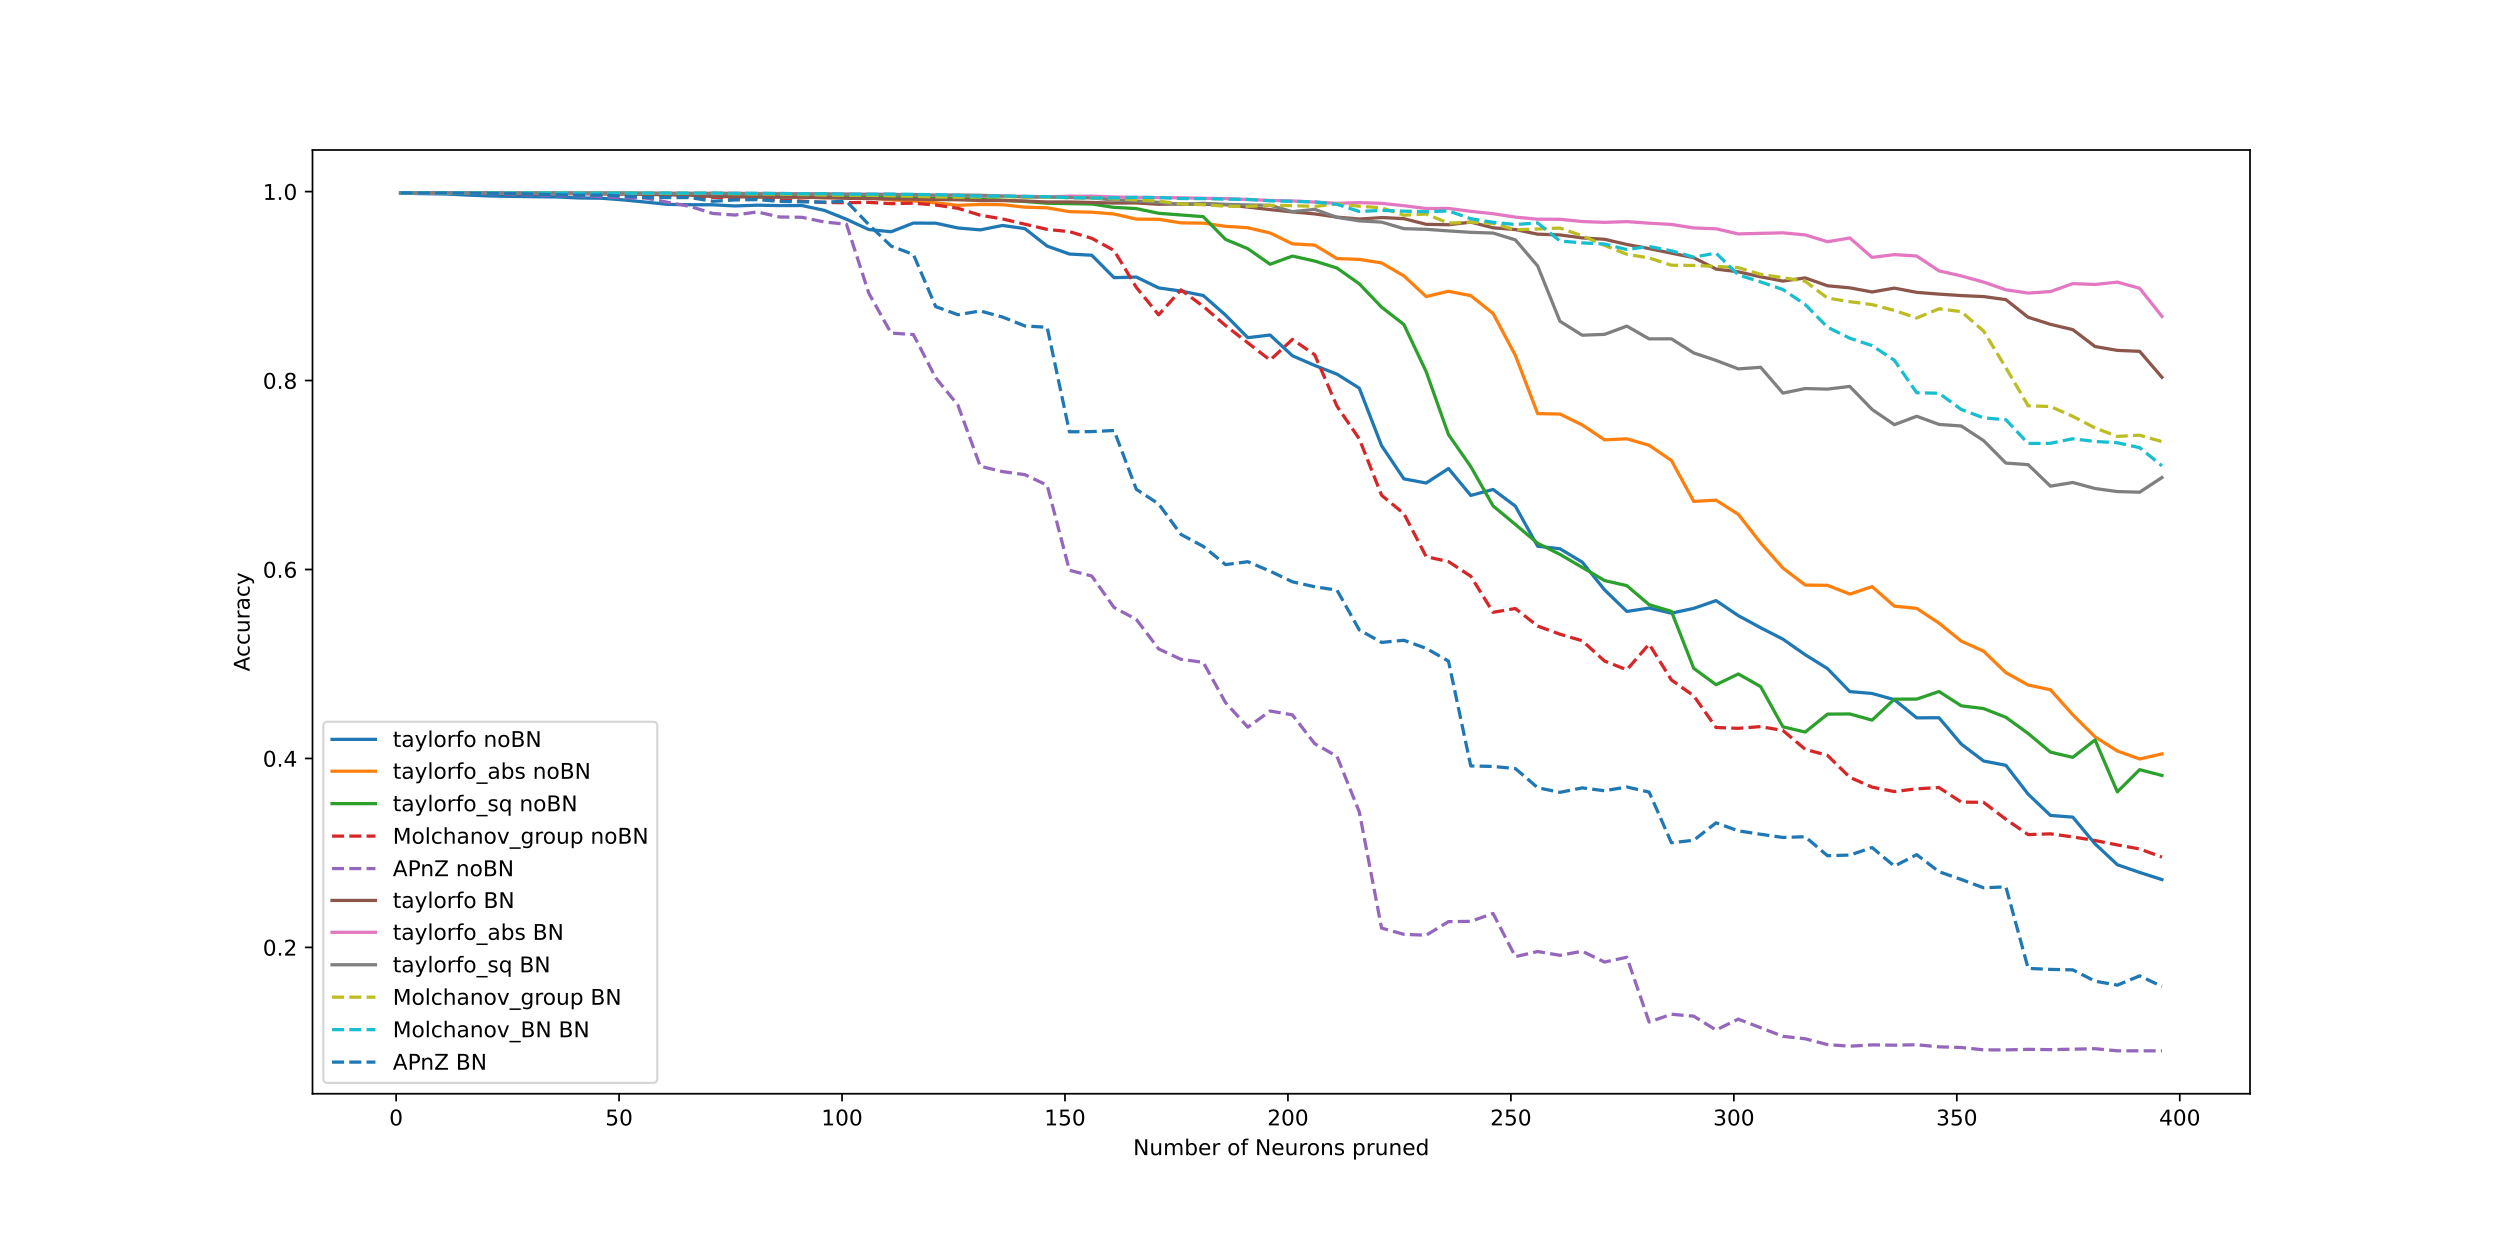 <?xml version="1.0" encoding="utf-8" standalone="no"?>
<!DOCTYPE svg PUBLIC "-//W3C//DTD SVG 1.1//EN"
  "http://www.w3.org/Graphics/SVG/1.1/DTD/svg11.dtd">
<!-- Created with matplotlib (https://matplotlib.org/) -->
<svg height="576pt" version="1.1" viewBox="0 0 1152 576" width="1152pt" xmlns="http://www.w3.org/2000/svg" xmlns:xlink="http://www.w3.org/1999/xlink">
 <defs>
  <style type="text/css">
*{stroke-linecap:butt;stroke-linejoin:round;}
  </style>
 </defs>
 <g id="figure_1">
  <g id="patch_1">
   <path d="M 0 576 
L 1152 576 
L 1152 0 
L 0 0 
z
" style="fill:#ffffff;"/>
  </g>
  <g id="axes_1">
   <g id="patch_2">
    <path d="M 144 504 
L 1036.8 504 
L 1036.8 69.12 
L 144 69.12 
z
" style="fill:#ffffff;"/>
   </g>
   <g id="matplotlib.axis_1">
    <g id="xtick_1">
     <g id="line2d_1">
      <defs>
       <path d="M 0 0 
L 0 3.5 
" id="mf3af44978d" style="stroke:#000000;stroke-width:0.8;"/>
      </defs>
      <g>
       <use style="stroke:#000000;stroke-width:0.8;" x="182.527" xlink:href="#mf3af44978d" y="504"/>
      </g>
     </g>
     <g id="text_1">
      <!-- 0 -->
      <defs>
       <path d="M 31.781 66.406 
Q 24.172 66.406 20.328 58.906 
Q 16.5 51.422 16.5 36.375 
Q 16.5 21.391 20.328 13.891 
Q 24.172 6.391 31.781 6.391 
Q 39.453 6.391 43.281 13.891 
Q 47.125 21.391 47.125 36.375 
Q 47.125 51.422 43.281 58.906 
Q 39.453 66.406 31.781 66.406 
z
M 31.781 74.219 
Q 44.047 74.219 50.516 64.516 
Q 56.984 54.828 56.984 36.375 
Q 56.984 17.969 50.516 8.266 
Q 44.047 -1.422 31.781 -1.422 
Q 19.531 -1.422 13.062 8.266 
Q 6.594 17.969 6.594 36.375 
Q 6.594 54.828 13.062 64.516 
Q 19.531 74.219 31.781 74.219 
z
" id="DejaVuSans-48"/>
      </defs>
      <g transform="translate(179.346 518.598)scale(0.1 -0.1)">
       <use xlink:href="#DejaVuSans-48"/>
      </g>
     </g>
    </g>
    <g id="xtick_2">
     <g id="line2d_2">
      <g>
       <use style="stroke:#000000;stroke-width:0.8;" x="285.266" xlink:href="#mf3af44978d" y="504"/>
      </g>
     </g>
     <g id="text_2">
      <!-- 50 -->
      <defs>
       <path d="M 10.797 72.906 
L 49.516 72.906 
L 49.516 64.594 
L 19.828 64.594 
L 19.828 46.734 
Q 21.969 47.469 24.109 47.828 
Q 26.266 48.188 28.422 48.188 
Q 40.625 48.188 47.75 41.5 
Q 54.891 34.812 54.891 23.391 
Q 54.891 11.625 47.562 5.094 
Q 40.234 -1.422 26.906 -1.422 
Q 22.312 -1.422 17.547 -0.641 
Q 12.797 0.141 7.719 1.703 
L 7.719 11.625 
Q 12.109 9.234 16.797 8.062 
Q 21.484 6.891 26.703 6.891 
Q 35.156 6.891 40.078 11.328 
Q 45.016 15.766 45.016 23.391 
Q 45.016 31 40.078 35.438 
Q 35.156 39.891 26.703 39.891 
Q 22.75 39.891 18.812 39.016 
Q 14.891 38.141 10.797 36.281 
z
" id="DejaVuSans-53"/>
      </defs>
      <g transform="translate(278.903 518.598)scale(0.1 -0.1)">
       <use xlink:href="#DejaVuSans-53"/>
       <use x="63.623" xlink:href="#DejaVuSans-48"/>
      </g>
     </g>
    </g>
    <g id="xtick_3">
     <g id="line2d_3">
      <g>
       <use style="stroke:#000000;stroke-width:0.8;" x="388.005" xlink:href="#mf3af44978d" y="504"/>
      </g>
     </g>
     <g id="text_3">
      <!-- 100 -->
      <defs>
       <path d="M 12.406 8.297 
L 28.516 8.297 
L 28.516 63.922 
L 10.984 60.406 
L 10.984 69.391 
L 28.422 72.906 
L 38.281 72.906 
L 38.281 8.297 
L 54.391 8.297 
L 54.391 0 
L 12.406 0 
z
" id="DejaVuSans-49"/>
      </defs>
      <g transform="translate(378.461 518.598)scale(0.1 -0.1)">
       <use xlink:href="#DejaVuSans-49"/>
       <use x="63.623" xlink:href="#DejaVuSans-48"/>
       <use x="127.246" xlink:href="#DejaVuSans-48"/>
      </g>
     </g>
    </g>
    <g id="xtick_4">
     <g id="line2d_4">
      <g>
       <use style="stroke:#000000;stroke-width:0.8;" x="490.743" xlink:href="#mf3af44978d" y="504"/>
      </g>
     </g>
     <g id="text_4">
      <!-- 150 -->
      <g transform="translate(481.2 518.598)scale(0.1 -0.1)">
       <use xlink:href="#DejaVuSans-49"/>
       <use x="63.623" xlink:href="#DejaVuSans-53"/>
       <use x="127.246" xlink:href="#DejaVuSans-48"/>
      </g>
     </g>
    </g>
    <g id="xtick_5">
     <g id="line2d_5">
      <g>
       <use style="stroke:#000000;stroke-width:0.8;" x="593.482" xlink:href="#mf3af44978d" y="504"/>
      </g>
     </g>
     <g id="text_5">
      <!-- 200 -->
      <defs>
       <path d="M 19.188 8.297 
L 53.609 8.297 
L 53.609 0 
L 7.328 0 
L 7.328 8.297 
Q 12.938 14.109 22.625 23.891 
Q 32.328 33.688 34.812 36.531 
Q 39.547 41.844 41.422 45.531 
Q 43.312 49.219 43.312 52.781 
Q 43.312 58.594 39.234 62.25 
Q 35.156 65.922 28.609 65.922 
Q 23.969 65.922 18.812 64.312 
Q 13.672 62.703 7.812 59.422 
L 7.812 69.391 
Q 13.766 71.781 18.938 73 
Q 24.125 74.219 28.422 74.219 
Q 39.75 74.219 46.484 68.547 
Q 53.219 62.891 53.219 53.422 
Q 53.219 48.922 51.531 44.891 
Q 49.859 40.875 45.406 35.406 
Q 44.188 33.984 37.641 27.219 
Q 31.109 20.453 19.188 8.297 
z
" id="DejaVuSans-50"/>
      </defs>
      <g transform="translate(583.938 518.598)scale(0.1 -0.1)">
       <use xlink:href="#DejaVuSans-50"/>
       <use x="63.623" xlink:href="#DejaVuSans-48"/>
       <use x="127.246" xlink:href="#DejaVuSans-48"/>
      </g>
     </g>
    </g>
    <g id="xtick_6">
     <g id="line2d_6">
      <g>
       <use style="stroke:#000000;stroke-width:0.8;" x="696.221" xlink:href="#mf3af44978d" y="504"/>
      </g>
     </g>
     <g id="text_6">
      <!-- 250 -->
      <g transform="translate(686.677 518.598)scale(0.1 -0.1)">
       <use xlink:href="#DejaVuSans-50"/>
       <use x="63.623" xlink:href="#DejaVuSans-53"/>
       <use x="127.246" xlink:href="#DejaVuSans-48"/>
      </g>
     </g>
    </g>
    <g id="xtick_7">
     <g id="line2d_7">
      <g>
       <use style="stroke:#000000;stroke-width:0.8;" x="798.96" xlink:href="#mf3af44978d" y="504"/>
      </g>
     </g>
     <g id="text_7">
      <!-- 300 -->
      <defs>
       <path d="M 40.578 39.312 
Q 47.656 37.797 51.625 33 
Q 55.609 28.219 55.609 21.188 
Q 55.609 10.406 48.188 4.484 
Q 40.766 -1.422 27.094 -1.422 
Q 22.516 -1.422 17.656 -0.516 
Q 12.797 0.391 7.625 2.203 
L 7.625 11.719 
Q 11.719 9.328 16.594 8.109 
Q 21.484 6.891 26.812 6.891 
Q 36.078 6.891 40.938 10.547 
Q 45.797 14.203 45.797 21.188 
Q 45.797 27.641 41.281 31.266 
Q 36.766 34.906 28.719 34.906 
L 20.219 34.906 
L 20.219 43.016 
L 29.109 43.016 
Q 36.375 43.016 40.234 45.922 
Q 44.094 48.828 44.094 54.297 
Q 44.094 59.906 40.109 62.906 
Q 36.141 65.922 28.719 65.922 
Q 24.656 65.922 20.016 65.031 
Q 15.375 64.156 9.812 62.312 
L 9.812 71.094 
Q 15.438 72.656 20.344 73.438 
Q 25.25 74.219 29.594 74.219 
Q 40.828 74.219 47.359 69.109 
Q 53.906 64.016 53.906 55.328 
Q 53.906 49.266 50.438 45.094 
Q 46.969 40.922 40.578 39.312 
z
" id="DejaVuSans-51"/>
      </defs>
      <g transform="translate(789.416 518.598)scale(0.1 -0.1)">
       <use xlink:href="#DejaVuSans-51"/>
       <use x="63.623" xlink:href="#DejaVuSans-48"/>
       <use x="127.246" xlink:href="#DejaVuSans-48"/>
      </g>
     </g>
    </g>
    <g id="xtick_8">
     <g id="line2d_8">
      <g>
       <use style="stroke:#000000;stroke-width:0.8;" x="901.699" xlink:href="#mf3af44978d" y="504"/>
      </g>
     </g>
     <g id="text_8">
      <!-- 350 -->
      <g transform="translate(892.155 518.598)scale(0.1 -0.1)">
       <use xlink:href="#DejaVuSans-51"/>
       <use x="63.623" xlink:href="#DejaVuSans-53"/>
       <use x="127.246" xlink:href="#DejaVuSans-48"/>
      </g>
     </g>
    </g>
    <g id="xtick_9">
     <g id="line2d_9">
      <g>
       <use style="stroke:#000000;stroke-width:0.8;" x="1004.437" xlink:href="#mf3af44978d" y="504"/>
      </g>
     </g>
     <g id="text_9">
      <!-- 400 -->
      <defs>
       <path d="M 37.797 64.312 
L 12.891 25.391 
L 37.797 25.391 
z
M 35.203 72.906 
L 47.609 72.906 
L 47.609 25.391 
L 58.016 25.391 
L 58.016 17.188 
L 47.609 17.188 
L 47.609 0 
L 37.797 0 
L 37.797 17.188 
L 4.891 17.188 
L 4.891 26.703 
z
" id="DejaVuSans-52"/>
      </defs>
      <g transform="translate(994.894 518.598)scale(0.1 -0.1)">
       <use xlink:href="#DejaVuSans-52"/>
       <use x="63.623" xlink:href="#DejaVuSans-48"/>
       <use x="127.246" xlink:href="#DejaVuSans-48"/>
      </g>
     </g>
    </g>
    <g id="text_10">
     <!-- Number of Neurons pruned -->
     <defs>
      <path d="M 9.812 72.906 
L 23.094 72.906 
L 55.422 11.922 
L 55.422 72.906 
L 64.984 72.906 
L 64.984 0 
L 51.703 0 
L 19.391 60.984 
L 19.391 0 
L 9.812 0 
z
" id="DejaVuSans-78"/>
      <path d="M 8.5 21.578 
L 8.5 54.688 
L 17.484 54.688 
L 17.484 21.922 
Q 17.484 14.156 20.5 10.266 
Q 23.531 6.391 29.594 6.391 
Q 36.859 6.391 41.078 11.031 
Q 45.312 15.672 45.312 23.688 
L 45.312 54.688 
L 54.297 54.688 
L 54.297 0 
L 45.312 0 
L 45.312 8.406 
Q 42.047 3.422 37.719 1 
Q 33.406 -1.422 27.688 -1.422 
Q 18.266 -1.422 13.375 4.438 
Q 8.5 10.297 8.5 21.578 
z
M 31.109 56 
z
" id="DejaVuSans-117"/>
      <path d="M 52 44.188 
Q 55.375 50.25 60.062 53.125 
Q 64.75 56 71.094 56 
Q 79.641 56 84.281 50.016 
Q 88.922 44.047 88.922 33.016 
L 88.922 0 
L 79.891 0 
L 79.891 32.719 
Q 79.891 40.578 77.094 44.375 
Q 74.312 48.188 68.609 48.188 
Q 61.625 48.188 57.562 43.547 
Q 53.516 38.922 53.516 30.906 
L 53.516 0 
L 44.484 0 
L 44.484 32.719 
Q 44.484 40.625 41.703 44.406 
Q 38.922 48.188 33.109 48.188 
Q 26.219 48.188 22.156 43.531 
Q 18.109 38.875 18.109 30.906 
L 18.109 0 
L 9.078 0 
L 9.078 54.688 
L 18.109 54.688 
L 18.109 46.188 
Q 21.188 51.219 25.484 53.609 
Q 29.781 56 35.688 56 
Q 41.656 56 45.828 52.969 
Q 50 49.953 52 44.188 
z
" id="DejaVuSans-109"/>
      <path d="M 48.688 27.297 
Q 48.688 37.203 44.609 42.844 
Q 40.531 48.484 33.406 48.484 
Q 26.266 48.484 22.188 42.844 
Q 18.109 37.203 18.109 27.297 
Q 18.109 17.391 22.188 11.75 
Q 26.266 6.109 33.406 6.109 
Q 40.531 6.109 44.609 11.75 
Q 48.688 17.391 48.688 27.297 
z
M 18.109 46.391 
Q 20.953 51.266 25.266 53.625 
Q 29.594 56 35.594 56 
Q 45.562 56 51.781 48.094 
Q 58.016 40.188 58.016 27.297 
Q 58.016 14.406 51.781 6.484 
Q 45.562 -1.422 35.594 -1.422 
Q 29.594 -1.422 25.266 0.953 
Q 20.953 3.328 18.109 8.203 
L 18.109 0 
L 9.078 0 
L 9.078 75.984 
L 18.109 75.984 
z
" id="DejaVuSans-98"/>
      <path d="M 56.203 29.594 
L 56.203 25.203 
L 14.891 25.203 
Q 15.484 15.922 20.484 11.062 
Q 25.484 6.203 34.422 6.203 
Q 39.594 6.203 44.453 7.469 
Q 49.312 8.734 54.109 11.281 
L 54.109 2.781 
Q 49.266 0.734 44.188 -0.344 
Q 39.109 -1.422 33.891 -1.422 
Q 20.797 -1.422 13.156 6.188 
Q 5.516 13.812 5.516 26.812 
Q 5.516 40.234 12.766 48.109 
Q 20.016 56 32.328 56 
Q 43.359 56 49.781 48.891 
Q 56.203 41.797 56.203 29.594 
z
M 47.219 32.234 
Q 47.125 39.594 43.094 43.984 
Q 39.062 48.391 32.422 48.391 
Q 24.906 48.391 20.391 44.141 
Q 15.875 39.891 15.188 32.172 
z
" id="DejaVuSans-101"/>
      <path d="M 41.109 46.297 
Q 39.594 47.172 37.812 47.578 
Q 36.031 48 33.891 48 
Q 26.266 48 22.188 43.047 
Q 18.109 38.094 18.109 28.812 
L 18.109 0 
L 9.078 0 
L 9.078 54.688 
L 18.109 54.688 
L 18.109 46.188 
Q 20.953 51.172 25.484 53.578 
Q 30.031 56 36.531 56 
Q 37.453 56 38.578 55.875 
Q 39.703 55.766 41.062 55.516 
z
" id="DejaVuSans-114"/>
      <path id="DejaVuSans-32"/>
      <path d="M 30.609 48.391 
Q 23.391 48.391 19.188 42.75 
Q 14.984 37.109 14.984 27.297 
Q 14.984 17.484 19.156 11.844 
Q 23.344 6.203 30.609 6.203 
Q 37.797 6.203 41.984 11.859 
Q 46.188 17.531 46.188 27.297 
Q 46.188 37.016 41.984 42.703 
Q 37.797 48.391 30.609 48.391 
z
M 30.609 56 
Q 42.328 56 49.016 48.375 
Q 55.719 40.766 55.719 27.297 
Q 55.719 13.875 49.016 6.219 
Q 42.328 -1.422 30.609 -1.422 
Q 18.844 -1.422 12.172 6.219 
Q 5.516 13.875 5.516 27.297 
Q 5.516 40.766 12.172 48.375 
Q 18.844 56 30.609 56 
z
" id="DejaVuSans-111"/>
      <path d="M 37.109 75.984 
L 37.109 68.5 
L 28.516 68.5 
Q 23.688 68.5 21.797 66.547 
Q 19.922 64.594 19.922 59.516 
L 19.922 54.688 
L 34.719 54.688 
L 34.719 47.703 
L 19.922 47.703 
L 19.922 0 
L 10.891 0 
L 10.891 47.703 
L 2.297 47.703 
L 2.297 54.688 
L 10.891 54.688 
L 10.891 58.5 
Q 10.891 67.625 15.141 71.797 
Q 19.391 75.984 28.609 75.984 
z
" id="DejaVuSans-102"/>
      <path d="M 54.891 33.016 
L 54.891 0 
L 45.906 0 
L 45.906 32.719 
Q 45.906 40.484 42.875 44.328 
Q 39.844 48.188 33.797 48.188 
Q 26.516 48.188 22.312 43.547 
Q 18.109 38.922 18.109 30.906 
L 18.109 0 
L 9.078 0 
L 9.078 54.688 
L 18.109 54.688 
L 18.109 46.188 
Q 21.344 51.125 25.703 53.562 
Q 30.078 56 35.797 56 
Q 45.219 56 50.047 50.172 
Q 54.891 44.344 54.891 33.016 
z
" id="DejaVuSans-110"/>
      <path d="M 44.281 53.078 
L 44.281 44.578 
Q 40.484 46.531 36.375 47.5 
Q 32.281 48.484 27.875 48.484 
Q 21.188 48.484 17.844 46.438 
Q 14.5 44.391 14.5 40.281 
Q 14.5 37.156 16.891 35.375 
Q 19.281 33.594 26.516 31.984 
L 29.594 31.297 
Q 39.156 29.25 43.188 25.516 
Q 47.219 21.781 47.219 15.094 
Q 47.219 7.469 41.188 3.016 
Q 35.156 -1.422 24.609 -1.422 
Q 20.219 -1.422 15.453 -0.562 
Q 10.688 0.297 5.422 2 
L 5.422 11.281 
Q 10.406 8.688 15.234 7.391 
Q 20.062 6.109 24.812 6.109 
Q 31.156 6.109 34.562 8.281 
Q 37.984 10.453 37.984 14.406 
Q 37.984 18.062 35.516 20.016 
Q 33.062 21.969 24.703 23.781 
L 21.578 24.516 
Q 13.234 26.266 9.516 29.906 
Q 5.812 33.547 5.812 39.891 
Q 5.812 47.609 11.281 51.797 
Q 16.75 56 26.812 56 
Q 31.781 56 36.172 55.266 
Q 40.578 54.547 44.281 53.078 
z
" id="DejaVuSans-115"/>
      <path d="M 18.109 8.203 
L 18.109 -20.797 
L 9.078 -20.797 
L 9.078 54.688 
L 18.109 54.688 
L 18.109 46.391 
Q 20.953 51.266 25.266 53.625 
Q 29.594 56 35.594 56 
Q 45.562 56 51.781 48.094 
Q 58.016 40.188 58.016 27.297 
Q 58.016 14.406 51.781 6.484 
Q 45.562 -1.422 35.594 -1.422 
Q 29.594 -1.422 25.266 0.953 
Q 20.953 3.328 18.109 8.203 
z
M 48.688 27.297 
Q 48.688 37.203 44.609 42.844 
Q 40.531 48.484 33.406 48.484 
Q 26.266 48.484 22.188 42.844 
Q 18.109 37.203 18.109 27.297 
Q 18.109 17.391 22.188 11.75 
Q 26.266 6.109 33.406 6.109 
Q 40.531 6.109 44.609 11.75 
Q 48.688 17.391 48.688 27.297 
z
" id="DejaVuSans-112"/>
      <path d="M 45.406 46.391 
L 45.406 75.984 
L 54.391 75.984 
L 54.391 0 
L 45.406 0 
L 45.406 8.203 
Q 42.578 3.328 38.25 0.953 
Q 33.938 -1.422 27.875 -1.422 
Q 17.969 -1.422 11.734 6.484 
Q 5.516 14.406 5.516 27.297 
Q 5.516 40.188 11.734 48.094 
Q 17.969 56 27.875 56 
Q 33.938 56 38.25 53.625 
Q 42.578 51.266 45.406 46.391 
z
M 14.797 27.297 
Q 14.797 17.391 18.875 11.75 
Q 22.953 6.109 30.078 6.109 
Q 37.203 6.109 41.297 11.75 
Q 45.406 17.391 45.406 27.297 
Q 45.406 37.203 41.297 42.844 
Q 37.203 48.484 30.078 48.484 
Q 22.953 48.484 18.875 42.844 
Q 14.797 37.203 14.797 27.297 
z
" id="DejaVuSans-100"/>
     </defs>
     <g transform="translate(522.148 532.277)scale(0.1 -0.1)">
      <use xlink:href="#DejaVuSans-78"/>
      <use x="74.805" xlink:href="#DejaVuSans-117"/>
      <use x="138.184" xlink:href="#DejaVuSans-109"/>
      <use x="235.596" xlink:href="#DejaVuSans-98"/>
      <use x="299.072" xlink:href="#DejaVuSans-101"/>
      <use x="360.596" xlink:href="#DejaVuSans-114"/>
      <use x="401.709" xlink:href="#DejaVuSans-32"/>
      <use x="433.496" xlink:href="#DejaVuSans-111"/>
      <use x="494.678" xlink:href="#DejaVuSans-102"/>
      <use x="529.883" xlink:href="#DejaVuSans-32"/>
      <use x="561.67" xlink:href="#DejaVuSans-78"/>
      <use x="636.475" xlink:href="#DejaVuSans-101"/>
      <use x="697.998" xlink:href="#DejaVuSans-117"/>
      <use x="761.377" xlink:href="#DejaVuSans-114"/>
      <use x="800.24" xlink:href="#DejaVuSans-111"/>
      <use x="861.422" xlink:href="#DejaVuSans-110"/>
      <use x="924.801" xlink:href="#DejaVuSans-115"/>
      <use x="976.9" xlink:href="#DejaVuSans-32"/>
      <use x="1008.688" xlink:href="#DejaVuSans-112"/>
      <use x="1072.164" xlink:href="#DejaVuSans-114"/>
      <use x="1113.277" xlink:href="#DejaVuSans-117"/>
      <use x="1176.656" xlink:href="#DejaVuSans-110"/>
      <use x="1240.035" xlink:href="#DejaVuSans-101"/>
      <use x="1301.559" xlink:href="#DejaVuSans-100"/>
     </g>
    </g>
   </g>
   <g id="matplotlib.axis_2">
    <g id="ytick_1">
     <g id="line2d_10">
      <defs>
       <path d="M 0 0 
L -3.5 0 
" id="m0279d399c4" style="stroke:#000000;stroke-width:0.8;"/>
      </defs>
      <g>
       <use style="stroke:#000000;stroke-width:0.8;" x="144" xlink:href="#m0279d399c4" y="436.551"/>
      </g>
     </g>
     <g id="text_11">
      <!-- 0.2 -->
      <defs>
       <path d="M 10.688 12.406 
L 21 12.406 
L 21 0 
L 10.688 0 
z
" id="DejaVuSans-46"/>
      </defs>
      <g transform="translate(121.097 440.35)scale(0.1 -0.1)">
       <use xlink:href="#DejaVuSans-48"/>
       <use x="63.623" xlink:href="#DejaVuSans-46"/>
       <use x="95.41" xlink:href="#DejaVuSans-50"/>
      </g>
     </g>
    </g>
    <g id="ytick_2">
     <g id="line2d_11">
      <g>
       <use style="stroke:#000000;stroke-width:0.8;" x="144" xlink:href="#m0279d399c4" y="349.488"/>
      </g>
     </g>
     <g id="text_12">
      <!-- 0.4 -->
      <g transform="translate(121.097 353.288)scale(0.1 -0.1)">
       <use xlink:href="#DejaVuSans-48"/>
       <use x="63.623" xlink:href="#DejaVuSans-46"/>
       <use x="95.41" xlink:href="#DejaVuSans-52"/>
      </g>
     </g>
    </g>
    <g id="ytick_3">
     <g id="line2d_12">
      <g>
       <use style="stroke:#000000;stroke-width:0.8;" x="144" xlink:href="#m0279d399c4" y="262.425"/>
      </g>
     </g>
     <g id="text_13">
      <!-- 0.6 -->
      <defs>
       <path d="M 33.016 40.375 
Q 26.375 40.375 22.484 35.828 
Q 18.609 31.297 18.609 23.391 
Q 18.609 15.531 22.484 10.953 
Q 26.375 6.391 33.016 6.391 
Q 39.656 6.391 43.531 10.953 
Q 47.406 15.531 47.406 23.391 
Q 47.406 31.297 43.531 35.828 
Q 39.656 40.375 33.016 40.375 
z
M 52.594 71.297 
L 52.594 62.312 
Q 48.875 64.062 45.094 64.984 
Q 41.312 65.922 37.594 65.922 
Q 27.828 65.922 22.672 59.328 
Q 17.531 52.734 16.797 39.406 
Q 19.672 43.656 24.016 45.922 
Q 28.375 48.188 33.594 48.188 
Q 44.578 48.188 50.953 41.516 
Q 57.328 34.859 57.328 23.391 
Q 57.328 12.156 50.688 5.359 
Q 44.047 -1.422 33.016 -1.422 
Q 20.359 -1.422 13.672 8.266 
Q 6.984 17.969 6.984 36.375 
Q 6.984 53.656 15.188 63.938 
Q 23.391 74.219 37.203 74.219 
Q 40.922 74.219 44.703 73.484 
Q 48.484 72.75 52.594 71.297 
z
" id="DejaVuSans-54"/>
      </defs>
      <g transform="translate(121.097 266.225)scale(0.1 -0.1)">
       <use xlink:href="#DejaVuSans-48"/>
       <use x="63.623" xlink:href="#DejaVuSans-46"/>
       <use x="95.41" xlink:href="#DejaVuSans-54"/>
      </g>
     </g>
    </g>
    <g id="ytick_4">
     <g id="line2d_13">
      <g>
       <use style="stroke:#000000;stroke-width:0.8;" x="144" xlink:href="#m0279d399c4" y="175.363"/>
      </g>
     </g>
     <g id="text_14">
      <!-- 0.8 -->
      <defs>
       <path d="M 31.781 34.625 
Q 24.75 34.625 20.719 30.859 
Q 16.703 27.094 16.703 20.516 
Q 16.703 13.922 20.719 10.156 
Q 24.75 6.391 31.781 6.391 
Q 38.812 6.391 42.859 10.172 
Q 46.922 13.969 46.922 20.516 
Q 46.922 27.094 42.891 30.859 
Q 38.875 34.625 31.781 34.625 
z
M 21.922 38.812 
Q 15.578 40.375 12.031 44.719 
Q 8.5 49.078 8.5 55.328 
Q 8.5 64.062 14.719 69.141 
Q 20.953 74.219 31.781 74.219 
Q 42.672 74.219 48.875 69.141 
Q 55.078 64.062 55.078 55.328 
Q 55.078 49.078 51.531 44.719 
Q 48 40.375 41.703 38.812 
Q 48.828 37.156 52.797 32.312 
Q 56.781 27.484 56.781 20.516 
Q 56.781 9.906 50.312 4.234 
Q 43.844 -1.422 31.781 -1.422 
Q 19.734 -1.422 13.25 4.234 
Q 6.781 9.906 6.781 20.516 
Q 6.781 27.484 10.781 32.312 
Q 14.797 37.156 21.922 38.812 
z
M 18.312 54.391 
Q 18.312 48.734 21.844 45.562 
Q 25.391 42.391 31.781 42.391 
Q 38.141 42.391 41.719 45.562 
Q 45.312 48.734 45.312 54.391 
Q 45.312 60.062 41.719 63.234 
Q 38.141 66.406 31.781 66.406 
Q 25.391 66.406 21.844 63.234 
Q 18.312 60.062 18.312 54.391 
z
" id="DejaVuSans-56"/>
      </defs>
      <g transform="translate(121.097 179.162)scale(0.1 -0.1)">
       <use xlink:href="#DejaVuSans-48"/>
       <use x="63.623" xlink:href="#DejaVuSans-46"/>
       <use x="95.41" xlink:href="#DejaVuSans-56"/>
      </g>
     </g>
    </g>
    <g id="ytick_5">
     <g id="line2d_14">
      <g>
       <use style="stroke:#000000;stroke-width:0.8;" x="144" xlink:href="#m0279d399c4" y="88.3"/>
      </g>
     </g>
     <g id="text_15">
      <!-- 1.0 -->
      <g transform="translate(121.097 92.099)scale(0.1 -0.1)">
       <use xlink:href="#DejaVuSans-49"/>
       <use x="63.623" xlink:href="#DejaVuSans-46"/>
       <use x="95.41" xlink:href="#DejaVuSans-48"/>
      </g>
     </g>
    </g>
    <g id="text_16">
     <!-- Accuracy -->
     <defs>
      <path d="M 34.188 63.188 
L 20.797 26.906 
L 47.609 26.906 
z
M 28.609 72.906 
L 39.797 72.906 
L 67.578 0 
L 57.328 0 
L 50.688 18.703 
L 17.828 18.703 
L 11.188 0 
L 0.781 0 
z
" id="DejaVuSans-65"/>
      <path d="M 48.781 52.594 
L 48.781 44.188 
Q 44.969 46.297 41.141 47.344 
Q 37.312 48.391 33.406 48.391 
Q 24.656 48.391 19.812 42.844 
Q 14.984 37.312 14.984 27.297 
Q 14.984 17.281 19.812 11.734 
Q 24.656 6.203 33.406 6.203 
Q 37.312 6.203 41.141 7.25 
Q 44.969 8.297 48.781 10.406 
L 48.781 2.094 
Q 45.016 0.344 40.984 -0.531 
Q 36.969 -1.422 32.422 -1.422 
Q 20.062 -1.422 12.781 6.344 
Q 5.516 14.109 5.516 27.297 
Q 5.516 40.672 12.859 48.328 
Q 20.219 56 33.016 56 
Q 37.156 56 41.109 55.141 
Q 45.062 54.297 48.781 52.594 
z
" id="DejaVuSans-99"/>
      <path d="M 34.281 27.484 
Q 23.391 27.484 19.188 25 
Q 14.984 22.516 14.984 16.5 
Q 14.984 11.719 18.141 8.906 
Q 21.297 6.109 26.703 6.109 
Q 34.188 6.109 38.703 11.406 
Q 43.219 16.703 43.219 25.484 
L 43.219 27.484 
z
M 52.203 31.203 
L 52.203 0 
L 43.219 0 
L 43.219 8.297 
Q 40.141 3.328 35.547 0.953 
Q 30.953 -1.422 24.312 -1.422 
Q 15.922 -1.422 10.953 3.297 
Q 6 8.016 6 15.922 
Q 6 25.141 12.172 29.828 
Q 18.359 34.516 30.609 34.516 
L 43.219 34.516 
L 43.219 35.406 
Q 43.219 41.609 39.141 45 
Q 35.062 48.391 27.688 48.391 
Q 23 48.391 18.547 47.266 
Q 14.109 46.141 10.016 43.891 
L 10.016 52.203 
Q 14.938 54.109 19.578 55.047 
Q 24.219 56 28.609 56 
Q 40.484 56 46.344 49.844 
Q 52.203 43.703 52.203 31.203 
z
" id="DejaVuSans-97"/>
      <path d="M 32.172 -5.078 
Q 28.375 -14.844 24.75 -17.812 
Q 21.141 -20.797 15.094 -20.797 
L 7.906 -20.797 
L 7.906 -13.281 
L 13.188 -13.281 
Q 16.891 -13.281 18.938 -11.516 
Q 21 -9.766 23.484 -3.219 
L 25.094 0.875 
L 2.984 54.688 
L 12.5 54.688 
L 29.594 11.922 
L 46.688 54.688 
L 56.203 54.688 
z
" id="DejaVuSans-121"/>
     </defs>
     <g transform="translate(115.017 309.388)rotate(-90)scale(0.1 -0.1)">
      <use xlink:href="#DejaVuSans-65"/>
      <use x="66.658" xlink:href="#DejaVuSans-99"/>
      <use x="121.639" xlink:href="#DejaVuSans-99"/>
      <use x="176.619" xlink:href="#DejaVuSans-117"/>
      <use x="239.998" xlink:href="#DejaVuSans-114"/>
      <use x="281.111" xlink:href="#DejaVuSans-97"/>
      <use x="342.391" xlink:href="#DejaVuSans-99"/>
      <use x="397.371" xlink:href="#DejaVuSans-121"/>
     </g>
    </g>
   </g>
   <g id="line2d_15">
    <path clip-path="url(#p6ef3d97ff9)" d="M 184.582 88.967 
L 194.856 89.236 
L 205.13 89.381 
L 215.403 89.888 
L 225.677 90.302 
L 235.951 90.498 
L 246.225 90.643 
L 256.499 90.752 
L 266.773 91.231 
L 277.047 91.347 
L 287.321 92.13 
L 297.594 93.132 
L 307.868 94.198 
L 318.142 94.336 
L 328.416 94.365 
L 338.69 94.902 
L 348.964 94.546 
L 359.238 94.742 
L 369.512 94.706 
L 379.786 96.919 
L 390.059 101.047 
L 400.333 105.777 
L 410.607 106.793 
L 420.881 102.788 
L 431.155 102.846 
L 441.429 105.052 
L 451.703 105.93 
L 461.977 103.884 
L 472.25 105.349 
L 482.524 113.41 
L 492.798 117.059 
L 503.072 117.611 
L 513.346 127.942 
L 523.62 127.659 
L 533.894 132.665 
L 544.168 134.131 
L 554.441 136.162 
L 564.715 145.188 
L 574.989 155.599 
L 585.263 154.38 
L 595.537 163.936 
L 605.811 168.412 
L 616.085 172.417 
L 626.359 178.867 
L 636.632 205.37 
L 646.906 220.657 
L 657.18 222.58 
L 667.454 215.898 
L 677.728 228.29 
L 688.002 225.54 
L 698.276 233.238 
L 708.55 251.709 
L 718.823 252.87 
L 729.097 259.03 
L 739.371 271.799 
L 749.645 281.753 
L 759.919 280.179 
L 770.193 282.551 
L 780.467 280.331 
L 790.741 276.755 
L 801.014 283.683 
L 811.288 289.27 
L 821.562 294.523 
L 831.836 301.705 
L 842.11 308.09 
L 852.384 318.69 
L 862.658 319.553 
L 872.932 322.426 
L 883.206 330.784 
L 893.479 330.734 
L 903.753 342.872 
L 914.027 350.664 
L 924.301 352.652 
L 934.575 365.958 
L 944.849 375.752 
L 955.123 376.529 
L 965.397 388.841 
L 975.67 398.468 
L 985.944 402.024 
L 996.218 405.317 
" style="fill:none;stroke:#1f77b4;stroke-linecap:square;stroke-width:1.5;"/>
   </g>
   <g id="line2d_16">
    <path clip-path="url(#p6ef3d97ff9)" d="M 184.582 88.945 
L 194.856 88.924 
L 205.13 88.924 
L 215.403 88.938 
L 225.677 88.967 
L 235.951 88.974 
L 246.225 89.032 
L 256.499 89.054 
L 266.773 89.098 
L 277.047 89.221 
L 287.321 89.265 
L 297.594 89.33 
L 307.868 89.453 
L 318.142 89.591 
L 328.416 89.707 
L 338.69 89.896 
L 348.964 90.135 
L 359.238 90.411 
L 369.512 90.752 
L 379.786 91.115 
L 390.059 90.919 
L 400.333 91.173 
L 410.607 92.101 
L 420.881 92.529 
L 431.155 93.487 
L 441.429 94.604 
L 451.703 94.213 
L 461.977 94.329 
L 472.25 95.461 
L 482.524 95.772 
L 492.798 97.521 
L 503.072 97.789 
L 513.346 98.617 
L 523.62 100.953 
L 533.894 101.047 
L 544.168 102.694 
L 554.441 102.825 
L 564.715 104.297 
L 574.989 104.958 
L 585.263 107.366 
L 595.537 112.358 
L 605.811 112.946 
L 616.085 119.156 
L 626.359 119.526 
L 636.632 121.166 
L 646.906 127.122 
L 657.18 136.663 
L 667.454 134.204 
L 677.728 136.235 
L 688.002 144.433 
L 698.276 163.761 
L 708.55 190.599 
L 718.823 190.787 
L 729.097 195.83 
L 739.371 202.679 
L 749.645 202.207 
L 759.919 205.182 
L 770.193 212.197 
L 780.467 231.054 
L 790.741 230.473 
L 801.014 237.01 
L 811.288 250.142 
L 821.562 261.765 
L 831.836 269.594 
L 842.11 269.717 
L 852.384 273.758 
L 862.658 270.326 
L 872.932 279.316 
L 883.206 280.331 
L 893.479 287.13 
L 903.753 295.437 
L 914.027 300.066 
L 924.301 309.962 
L 934.575 315.65 
L 944.849 317.848 
L 955.123 329.355 
L 965.397 339.549 
L 975.67 346.064 
L 985.944 349.735 
L 996.218 347.392 
" style="fill:none;stroke:#ff7f0e;stroke-linecap:square;stroke-width:1.5;"/>
   </g>
   <g id="line2d_17">
    <path clip-path="url(#p6ef3d97ff9)" d="M 184.582 88.945 
L 194.856 88.96 
L 205.13 88.967 
L 215.403 88.96 
L 225.677 88.938 
L 235.951 88.945 
L 246.225 88.982 
L 256.499 89.011 
L 266.773 89.054 
L 277.047 89.04 
L 287.321 89.112 
L 297.594 89.192 
L 307.868 89.236 
L 318.142 89.373 
L 328.416 89.569 
L 338.69 89.555 
L 348.964 89.743 
L 359.238 89.852 
L 369.512 90.048 
L 379.786 90.215 
L 390.059 90.375 
L 400.333 90.614 
L 410.607 90.745 
L 420.881 90.999 
L 431.155 90.795 
L 441.429 91.303 
L 451.703 91.586 
L 461.977 92.246 
L 472.25 92.849 
L 482.524 93.654 
L 492.798 93.835 
L 503.072 94.009 
L 513.346 95.562 
L 523.62 96.135 
L 533.894 98.283 
L 544.168 99.059 
L 554.441 99.835 
L 564.715 110.312 
L 574.989 114.6 
L 585.263 121.768 
L 595.537 117.995 
L 605.811 120.288 
L 616.085 123.517 
L 626.359 130.786 
L 636.632 141.539 
L 646.906 149.534 
L 657.18 171.271 
L 667.454 200.248 
L 677.728 215.005 
L 688.002 233.122 
L 698.276 241.675 
L 708.55 250.345 
L 718.823 255.46 
L 729.097 261.475 
L 739.371 267.526 
L 749.645 269.869 
L 759.919 278.663 
L 770.193 281.724 
L 780.467 307.974 
L 790.741 315.512 
L 801.014 310.557 
L 811.288 316.375 
L 821.562 334.913 
L 831.836 337.35 
L 842.11 329.065 
L 852.384 328.992 
L 862.658 331.844 
L 872.932 322.165 
L 883.206 322.143 
L 893.479 318.646 
L 903.753 325.234 
L 914.027 326.504 
L 924.301 330.53 
L 934.575 337.989 
L 944.849 346.594 
L 955.123 348.988 
L 965.397 340.956 
L 975.67 364.891 
L 985.944 354.661 
L 996.218 357.331 
" style="fill:none;stroke:#2ca02c;stroke-linecap:square;stroke-width:1.5;"/>
   </g>
   <g id="line2d_18">
    <path clip-path="url(#p6ef3d97ff9)" d="M 184.582 88.945 
L 194.856 88.96 
L 205.13 88.953 
L 215.403 89.018 
L 225.677 89.047 
L 235.951 89.294 
L 246.225 89.395 
L 256.499 89.417 
L 266.773 89.533 
L 277.047 89.518 
L 287.321 89.794 
L 297.594 90.048 
L 307.868 90.113 
L 318.142 90.629 
L 328.416 90.904 
L 338.69 91.006 
L 348.964 91.521 
L 359.238 92.145 
L 369.512 92.66 
L 379.786 93.306 
L 390.059 93.407 
L 400.333 93.248 
L 410.607 93.843 
L 420.881 93.625 
L 431.155 94.474 
L 441.429 95.99 
L 451.703 99.168 
L 461.977 100.887 
L 472.25 103.296 
L 482.524 105.705 
L 492.798 106.742 
L 503.072 109.811 
L 513.346 115.42 
L 523.62 132.426 
L 533.894 145.079 
L 544.168 133.572 
L 554.441 141.147 
L 564.715 150.02 
L 574.989 157.972 
L 585.263 165.931 
L 595.537 156.397 
L 605.811 163.464 
L 616.085 187.167 
L 626.359 202.25 
L 636.632 228.217 
L 646.906 236.684 
L 657.18 256.505 
L 667.454 258.791 
L 677.728 265.523 
L 688.002 282.152 
L 698.276 280.404 
L 708.55 288.501 
L 718.823 292.237 
L 729.097 295.277 
L 739.371 304.607 
L 749.645 308.656 
L 759.919 296.808 
L 770.193 313.343 
L 780.467 320.627 
L 790.741 335.232 
L 801.014 335.609 
L 811.288 334.818 
L 821.562 336.603 
L 831.836 345.28 
L 842.11 348.095 
L 852.384 358.202 
L 862.658 362.715 
L 872.932 364.746 
L 883.206 363.484 
L 893.479 362.903 
L 903.753 369.614 
L 914.027 369.716 
L 924.301 377.537 
L 934.575 384.589 
L 944.849 384.241 
L 955.123 385.648 
L 965.397 387.31 
L 975.67 389.334 
L 985.944 391.206 
L 996.218 394.942 
" style="fill:none;stroke:#d62728;stroke-dasharray:5.55,2.4;stroke-dashoffset:0;stroke-width:1.5;"/>
   </g>
   <g id="line2d_19">
    <path clip-path="url(#p6ef3d97ff9)" d="M 184.582 88.945 
L 194.856 88.938 
L 205.13 88.982 
L 215.403 89.032 
L 225.677 89.141 
L 235.951 89.526 
L 246.225 89.78 
L 256.499 90.135 
L 266.773 90.229 
L 277.047 90.6 
L 287.321 91.144 
L 297.594 91.274 
L 307.868 93.262 
L 318.142 95.163 
L 328.416 98.363 
L 338.69 99.088 
L 348.964 97.666 
L 359.238 99.988 
L 369.512 100.133 
L 379.786 102.28 
L 390.059 103.34 
L 400.333 135.089 
L 410.607 153.473 
L 420.881 154.155 
L 431.155 174.071 
L 441.429 186.724 
L 451.703 214.867 
L 461.977 217.32 
L 472.25 218.72 
L 482.524 223.61 
L 492.798 262.788 
L 503.072 265.422 
L 513.346 279.925 
L 523.62 285.425 
L 533.894 299.014 
L 544.168 303.802 
L 554.441 305.21 
L 564.715 323.739 
L 574.989 335.094 
L 585.263 327.628 
L 595.537 329.406 
L 605.811 342.683 
L 616.085 348.545 
L 626.359 374.105 
L 636.632 427.656 
L 646.906 430.544 
L 657.18 430.95 
L 667.454 424.696 
L 677.728 424.551 
L 688.002 420.923 
L 698.276 440.839 
L 708.55 438.459 
L 718.823 440.208 
L 729.097 438.336 
L 739.371 443.32 
L 749.645 441.1 
L 759.919 470.941 
L 770.193 467.372 
L 780.467 468.257 
L 790.741 474.62 
L 801.014 469.613 
L 811.288 473.575 
L 821.562 477.529 
L 831.836 478.668 
L 842.11 481.36 
L 852.384 482.085 
L 862.658 481.483 
L 872.932 481.621 
L 883.206 481.41 
L 893.479 482.383 
L 903.753 482.68 
L 914.027 483.776 
L 924.301 483.79 
L 934.575 483.543 
L 944.849 483.681 
L 955.123 483.464 
L 965.397 483.246 
L 975.67 484.211 
L 985.944 484.233 
L 996.218 484.233 
" style="fill:none;stroke:#9467bd;stroke-dasharray:5.55,2.4;stroke-dashoffset:0;stroke-width:1.5;"/>
   </g>
   <g id="line2d_20">
    <path clip-path="url(#p6ef3d97ff9)" d="M 184.582 88.895 
L 194.856 88.96 
L 205.13 89.04 
L 215.403 89.069 
L 225.677 89.083 
L 235.951 89.257 
L 246.225 89.308 
L 256.499 89.308 
L 266.773 89.301 
L 277.047 89.352 
L 287.321 89.446 
L 297.594 89.518 
L 307.868 89.801 
L 318.142 89.925 
L 328.416 90.556 
L 338.69 90.658 
L 348.964 90.832 
L 359.238 90.89 
L 369.512 90.882 
L 379.786 91.078 
L 390.059 91.39 
L 400.333 91.477 
L 410.607 91.695 
L 420.881 91.76 
L 431.155 91.956 
L 441.429 92.058 
L 451.703 92.413 
L 461.977 92.413 
L 472.25 92.602 
L 482.524 93.074 
L 492.798 93.066 
L 503.072 93.284 
L 513.346 93.574 
L 523.62 93.523 
L 533.894 94.133 
L 544.168 93.959 
L 554.441 94.118 
L 564.715 94.336 
L 574.989 95.432 
L 585.263 96.578 
L 595.537 97.659 
L 605.811 98.573 
L 616.085 100.053 
L 626.359 100.931 
L 636.632 100.242 
L 646.906 100.757 
L 657.18 103.369 
L 667.454 103.557 
L 677.728 102.36 
L 688.002 104.972 
L 698.276 105.785 
L 708.55 107.911 
L 718.823 108.252 
L 729.097 109.637 
L 739.371 110.268 
L 749.645 112.648 
L 759.919 114.556 
L 770.193 116.66 
L 780.467 118.743 
L 790.741 123.981 
L 801.014 125.272 
L 811.288 127.558 
L 821.562 129.531 
L 831.836 128.058 
L 842.11 131.686 
L 852.384 132.636 
L 862.658 134.537 
L 872.932 132.76 
L 883.206 134.719 
L 893.479 135.524 
L 903.753 136.199 
L 914.027 136.663 
L 924.301 138.063 
L 934.575 146.211 
L 944.849 149.461 
L 955.123 151.892 
L 965.397 159.684 
L 975.67 161.454 
L 985.944 161.897 
L 996.218 173.839 
" style="fill:none;stroke:#8c564b;stroke-linecap:square;stroke-width:1.5;"/>
   </g>
   <g id="line2d_21">
    <path clip-path="url(#p6ef3d97ff9)" d="M 184.582 88.887 
L 194.856 88.909 
L 205.13 88.909 
L 215.403 88.924 
L 225.677 88.916 
L 235.951 88.916 
L 246.225 88.931 
L 256.499 88.953 
L 266.773 88.945 
L 277.047 88.945 
L 287.321 88.974 
L 297.594 88.982 
L 307.868 89.011 
L 318.142 89.076 
L 328.416 89.025 
L 338.69 89.025 
L 348.964 89.134 
L 359.238 89.156 
L 369.512 89.25 
L 379.786 89.417 
L 390.059 89.475 
L 400.333 89.468 
L 410.607 89.54 
L 420.881 89.838 
L 431.155 89.99 
L 441.429 90.113 
L 451.703 90.331 
L 461.977 90.389 
L 472.25 90.469 
L 482.524 90.716 
L 492.798 90.396 
L 503.072 90.375 
L 513.346 90.766 
L 523.62 90.941 
L 533.894 91.057 
L 544.168 91.151 
L 554.441 91.383 
L 564.715 91.521 
L 574.989 91.92 
L 585.263 92.377 
L 595.537 92.587 
L 605.811 93.11 
L 616.085 93.697 
L 626.359 93.371 
L 636.632 93.697 
L 646.906 94.786 
L 657.18 96.084 
L 667.454 96.048 
L 677.728 97.376 
L 688.002 98.479 
L 698.276 100.053 
L 708.55 101.018 
L 718.823 101.047 
L 729.097 102.077 
L 739.371 102.469 
L 749.645 102.121 
L 759.919 102.839 
L 770.193 103.427 
L 780.467 105.037 
L 790.741 105.422 
L 801.014 107.794 
L 811.288 107.519 
L 821.562 107.294 
L 831.836 108.237 
L 842.11 111.379 
L 852.384 109.666 
L 862.658 118.605 
L 872.932 117.328 
L 883.206 117.974 
L 893.479 124.815 
L 903.753 127.151 
L 914.027 129.981 
L 924.301 133.543 
L 934.575 135.052 
L 944.849 134.356 
L 955.123 130.692 
L 965.397 131.091 
L 975.67 130.003 
L 985.944 132.832 
L 996.218 145.797 
" style="fill:none;stroke:#e377c2;stroke-linecap:square;stroke-width:1.5;"/>
   </g>
   <g id="line2d_22">
    <path clip-path="url(#p6ef3d97ff9)" d="M 184.582 88.902 
L 194.856 88.916 
L 205.13 88.916 
L 215.403 88.924 
L 225.677 88.924 
L 235.951 88.916 
L 246.225 88.909 
L 256.499 88.945 
L 266.773 88.967 
L 277.047 88.945 
L 287.321 88.945 
L 297.594 89.032 
L 307.868 89.127 
L 318.142 89.127 
L 328.416 89.17 
L 338.69 89.243 
L 348.964 89.344 
L 359.238 89.33 
L 369.512 89.388 
L 379.786 89.359 
L 390.059 89.511 
L 400.333 89.656 
L 410.607 89.671 
L 420.881 89.62 
L 431.155 89.954 
L 441.429 89.845 
L 451.703 89.976 
L 461.977 90.324 
L 472.25 90.817 
L 482.524 90.832 
L 492.798 91.013 
L 503.072 91.187 
L 513.346 92.159 
L 523.62 92.616 
L 533.894 93.226 
L 544.168 94.263 
L 554.441 93.69 
L 564.715 94.155 
L 574.989 94.445 
L 585.263 94.597 
L 595.537 97.536 
L 605.811 96.447 
L 616.085 100.155 
L 626.359 101.787 
L 636.632 102.353 
L 646.906 105.364 
L 657.18 105.654 
L 667.454 106.401 
L 677.728 107.062 
L 688.002 107.395 
L 698.276 110.537 
L 708.55 122.566 
L 718.823 148.039 
L 729.097 154.467 
L 739.371 154.076 
L 749.645 150.274 
L 759.919 156.151 
L 770.193 156.143 
L 780.467 162.637 
L 790.741 166.076 
L 801.014 169.986 
L 811.288 169.246 
L 821.562 181.145 
L 831.836 179.034 
L 842.11 179.309 
L 852.384 178.061 
L 862.658 188.69 
L 872.932 195.699 
L 883.206 191.803 
L 893.479 195.568 
L 903.753 196.287 
L 914.027 203.027 
L 924.301 213.387 
L 934.575 214.12 
L 944.849 224.023 
L 955.123 222.333 
L 965.397 225.104 
L 975.67 226.512 
L 985.944 226.809 
L 996.218 220.048 
" style="fill:none;stroke:#7f7f7f;stroke-linecap:square;stroke-width:1.5;"/>
   </g>
   <g id="line2d_23">
    <path clip-path="url(#p6ef3d97ff9)" d="M 184.582 88.909 
L 194.856 88.902 
L 205.13 88.916 
L 215.403 88.924 
L 225.677 88.945 
L 235.951 88.931 
L 246.225 88.974 
L 256.499 88.953 
L 266.773 88.902 
L 277.047 88.96 
L 287.321 88.989 
L 297.594 89.018 
L 307.868 89.032 
L 318.142 89.054 
L 328.416 89.076 
L 338.69 89.221 
L 348.964 89.294 
L 359.238 89.489 
L 369.512 89.635 
L 379.786 89.867 
L 390.059 89.954 
L 400.333 89.954 
L 410.607 90.2 
L 420.881 90.425 
L 431.155 90.737 
L 441.429 90.904 
L 451.703 90.795 
L 461.977 90.636 
L 472.25 90.788 
L 482.524 90.846 
L 492.798 91.093 
L 503.072 91.165 
L 513.346 91.622 
L 523.62 92.101 
L 533.894 92.682 
L 544.168 94.024 
L 554.441 94.307 
L 564.715 95.04 
L 574.989 95.112 
L 585.263 94.662 
L 595.537 94.742 
L 605.811 95.127 
L 616.085 93.988 
L 626.359 95.018 
L 636.632 95.751 
L 646.906 99.153 
L 657.18 98.638 
L 667.454 102.839 
L 677.728 102.36 
L 688.002 102.948 
L 698.276 105.886 
L 708.55 105.524 
L 718.823 105.095 
L 729.097 108.665 
L 739.371 113.069 
L 749.645 117.175 
L 759.919 118.859 
L 770.193 122.225 
L 780.467 122.319 
L 790.741 122.733 
L 801.014 123.342 
L 811.288 126.404 
L 821.562 127.942 
L 831.836 129.625 
L 842.11 137.36 
L 852.384 139.014 
L 862.658 140.363 
L 872.932 143.055 
L 883.206 146.53 
L 893.479 142.293 
L 903.753 143.599 
L 914.027 152.545 
L 924.301 169.442 
L 934.575 186.993 
L 944.849 187.326 
L 955.123 191.854 
L 965.397 197.201 
L 975.67 201.097 
L 985.944 200.545 
L 996.218 203.513 
" style="fill:none;stroke:#bcbd22;stroke-dasharray:5.55,2.4;stroke-dashoffset:0;stroke-width:1.5;"/>
   </g>
   <g id="line2d_24">
    <path clip-path="url(#p6ef3d97ff9)" d="M 184.582 88.895 
L 194.856 88.931 
L 205.13 88.909 
L 215.403 88.895 
L 225.677 88.931 
L 235.951 88.902 
L 246.225 88.887 
L 256.499 88.924 
L 266.773 88.967 
L 277.047 88.967 
L 287.321 88.974 
L 297.594 88.967 
L 307.868 88.953 
L 318.142 88.989 
L 328.416 88.989 
L 338.69 89.076 
L 348.964 89.076 
L 359.238 89.156 
L 369.512 89.294 
L 379.786 89.265 
L 390.059 89.453 
L 400.333 89.482 
L 410.607 89.439 
L 420.881 89.598 
L 431.155 89.714 
L 441.429 90.026 
L 451.703 90.44 
L 461.977 90.309 
L 472.25 90.498 
L 482.524 90.658 
L 492.798 91.078 
L 503.072 91.209 
L 513.346 91.194 
L 523.62 90.955 
L 533.894 91.013 
L 544.168 91.477 
L 554.441 91.521 
L 564.715 91.76 
L 574.989 91.869 
L 585.263 92.544 
L 595.537 92.769 
L 605.811 93.037 
L 616.085 94.147 
L 626.359 97.448 
L 636.632 96.941 
L 646.906 97.303 
L 657.18 97.572 
L 667.454 97.195 
L 677.728 100.771 
L 688.002 102.44 
L 698.276 103.463 
L 708.55 102.723 
L 718.823 111.059 
L 729.097 111.923 
L 739.371 112.438 
L 749.645 114.992 
L 759.919 113.57 
L 770.193 115.579 
L 780.467 118.474 
L 790.741 116.61 
L 801.014 126.687 
L 811.288 129.908 
L 821.562 133.42 
L 831.836 140.32 
L 842.11 150.782 
L 852.384 155.846 
L 862.658 159.263 
L 872.932 166.04 
L 883.206 180.978 
L 893.479 181.21 
L 903.753 188.69 
L 914.027 192.557 
L 924.301 193.399 
L 934.575 204.354 
L 944.849 204.282 
L 955.123 202.185 
L 965.397 203.419 
L 975.67 204.021 
L 985.944 206.284 
L 996.218 214.65 
" style="fill:none;stroke:#17becf;stroke-dasharray:5.55,2.4;stroke-dashoffset:0;stroke-width:1.5;"/>
   </g>
   <g id="line2d_25">
    <path clip-path="url(#p6ef3d97ff9)" d="M 184.582 88.887 
L 194.856 88.916 
L 205.13 88.924 
L 215.403 88.982 
L 225.677 89.032 
L 235.951 89.177 
L 246.225 89.431 
L 256.499 89.772 
L 266.773 89.954 
L 277.047 89.903 
L 287.321 90.338 
L 297.594 91.013 
L 307.868 91.028 
L 318.142 91.049 
L 328.416 92.74 
L 338.69 92.138 
L 348.964 91.985 
L 359.238 92.776 
L 369.512 93.008 
L 379.786 93.139 
L 390.059 92.74 
L 400.333 103.485 
L 410.607 113.388 
L 420.881 117.255 
L 431.155 141.277 
L 441.429 145.028 
L 451.703 143.294 
L 461.977 146.088 
L 472.25 150.194 
L 482.524 150.811 
L 492.798 198.978 
L 503.072 198.877 
L 513.346 198.376 
L 523.62 225.482 
L 533.894 232.193 
L 544.168 246.268 
L 554.441 251.76 
L 564.715 260.169 
L 574.989 258.834 
L 585.263 263.202 
L 595.537 268.092 
L 605.811 270.377 
L 616.085 271.923 
L 626.359 290.264 
L 636.632 296.032 
L 646.906 295.038 
L 657.18 298.767 
L 667.454 304.636 
L 677.728 352.942 
L 688.002 353.181 
L 698.276 354.153 
L 708.55 362.969 
L 718.823 365.116 
L 729.097 363.056 
L 739.371 364.376 
L 749.645 362.642 
L 759.919 365.007 
L 770.193 388.34 
L 780.467 387.201 
L 790.741 379.155 
L 801.014 382.855 
L 811.288 384.422 
L 821.562 385.895 
L 831.836 385.569 
L 842.11 394.311 
L 852.384 394.014 
L 862.658 390.546 
L 872.932 399.129 
L 883.206 393.818 
L 893.479 401.69 
L 903.753 405.274 
L 914.027 409.097 
L 924.301 408.662 
L 934.575 446.23 
L 944.849 446.701 
L 955.123 446.905 
L 965.397 452.128 
L 975.67 453.949 
L 985.944 449.683 
L 996.218 454.552 
" style="fill:none;stroke:#1f77b4;stroke-dasharray:5.55,2.4;stroke-dashoffset:0;stroke-width:1.5;"/>
   </g>
   <g id="patch_3">
    <path d="M 144 504 
L 144 69.12 
" style="fill:none;stroke:#000000;stroke-linecap:square;stroke-linejoin:miter;stroke-width:0.8;"/>
   </g>
   <g id="patch_4">
    <path d="M 1036.8 504 
L 1036.8 69.12 
" style="fill:none;stroke:#000000;stroke-linecap:square;stroke-linejoin:miter;stroke-width:0.8;"/>
   </g>
   <g id="patch_5">
    <path d="M 144 504 
L 1036.8 504 
" style="fill:none;stroke:#000000;stroke-linecap:square;stroke-linejoin:miter;stroke-width:0.8;"/>
   </g>
   <g id="patch_6">
    <path d="M 144 69.12 
L 1036.8 69.12 
" style="fill:none;stroke:#000000;stroke-linecap:square;stroke-linejoin:miter;stroke-width:0.8;"/>
   </g>
   <g id="legend_1">
    <g id="patch_7">
     <path d="M 151 499 
L 300.88 499 
Q 302.88 499 302.88 497 
L 302.88 334.594 
Q 302.88 332.594 300.88 332.594 
L 151 332.594 
Q 149 332.594 149 334.594 
L 149 497 
Q 149 499 151 499 
z
" style="fill:#ffffff;opacity:0.8;stroke:#cccccc;stroke-linejoin:miter;"/>
    </g>
    <g id="line2d_26">
     <path d="M 153 340.692 
L 173 340.692 
" style="fill:none;stroke:#1f77b4;stroke-linecap:square;stroke-width:1.5;"/>
    </g>
    <g id="line2d_27"/>
    <g id="text_17">
     <!-- taylorfo noBN -->
     <defs>
      <path d="M 18.312 70.219 
L 18.312 54.688 
L 36.812 54.688 
L 36.812 47.703 
L 18.312 47.703 
L 18.312 18.016 
Q 18.312 11.328 20.141 9.422 
Q 21.969 7.516 27.594 7.516 
L 36.812 7.516 
L 36.812 0 
L 27.594 0 
Q 17.188 0 13.234 3.875 
Q 9.281 7.766 9.281 18.016 
L 9.281 47.703 
L 2.688 47.703 
L 2.688 54.688 
L 9.281 54.688 
L 9.281 70.219 
z
" id="DejaVuSans-116"/>
      <path d="M 9.422 75.984 
L 18.406 75.984 
L 18.406 0 
L 9.422 0 
z
" id="DejaVuSans-108"/>
      <path d="M 19.672 34.812 
L 19.672 8.109 
L 35.5 8.109 
Q 43.453 8.109 47.281 11.406 
Q 51.125 14.703 51.125 21.484 
Q 51.125 28.328 47.281 31.562 
Q 43.453 34.812 35.5 34.812 
z
M 19.672 64.797 
L 19.672 42.828 
L 34.281 42.828 
Q 41.5 42.828 45.031 45.531 
Q 48.578 48.25 48.578 53.812 
Q 48.578 59.328 45.031 62.062 
Q 41.5 64.797 34.281 64.797 
z
M 9.812 72.906 
L 35.016 72.906 
Q 46.297 72.906 52.391 68.219 
Q 58.5 63.531 58.5 54.891 
Q 58.5 48.188 55.375 44.234 
Q 52.25 40.281 46.188 39.312 
Q 53.469 37.75 57.5 32.781 
Q 61.531 27.828 61.531 20.406 
Q 61.531 10.641 54.891 5.312 
Q 48.25 0 35.984 0 
L 9.812 0 
z
" id="DejaVuSans-66"/>
     </defs>
     <g transform="translate(181 344.192)scale(0.1 -0.1)">
      <use xlink:href="#DejaVuSans-116"/>
      <use x="39.209" xlink:href="#DejaVuSans-97"/>
      <use x="100.488" xlink:href="#DejaVuSans-121"/>
      <use x="159.668" xlink:href="#DejaVuSans-108"/>
      <use x="187.451" xlink:href="#DejaVuSans-111"/>
      <use x="248.633" xlink:href="#DejaVuSans-114"/>
      <use x="289.746" xlink:href="#DejaVuSans-102"/>
      <use x="324.951" xlink:href="#DejaVuSans-111"/>
      <use x="386.133" xlink:href="#DejaVuSans-32"/>
      <use x="417.92" xlink:href="#DejaVuSans-110"/>
      <use x="481.299" xlink:href="#DejaVuSans-111"/>
      <use x="542.48" xlink:href="#DejaVuSans-66"/>
      <use x="611.084" xlink:href="#DejaVuSans-78"/>
     </g>
    </g>
    <g id="line2d_28">
     <path d="M 153 355.37 
L 173 355.37 
" style="fill:none;stroke:#ff7f0e;stroke-linecap:square;stroke-width:1.5;"/>
    </g>
    <g id="line2d_29"/>
    <g id="text_18">
     <!-- taylorfo_abs noBN -->
     <defs>
      <path d="M 50.984 -16.609 
L 50.984 -23.578 
L -0.984 -23.578 
L -0.984 -16.609 
z
" id="DejaVuSans-95"/>
     </defs>
     <g transform="translate(181 358.87)scale(0.1 -0.1)">
      <use xlink:href="#DejaVuSans-116"/>
      <use x="39.209" xlink:href="#DejaVuSans-97"/>
      <use x="100.488" xlink:href="#DejaVuSans-121"/>
      <use x="159.668" xlink:href="#DejaVuSans-108"/>
      <use x="187.451" xlink:href="#DejaVuSans-111"/>
      <use x="248.633" xlink:href="#DejaVuSans-114"/>
      <use x="289.746" xlink:href="#DejaVuSans-102"/>
      <use x="324.951" xlink:href="#DejaVuSans-111"/>
      <use x="386.133" xlink:href="#DejaVuSans-95"/>
      <use x="436.133" xlink:href="#DejaVuSans-97"/>
      <use x="497.412" xlink:href="#DejaVuSans-98"/>
      <use x="560.889" xlink:href="#DejaVuSans-115"/>
      <use x="612.988" xlink:href="#DejaVuSans-32"/>
      <use x="644.775" xlink:href="#DejaVuSans-110"/>
      <use x="708.154" xlink:href="#DejaVuSans-111"/>
      <use x="769.336" xlink:href="#DejaVuSans-66"/>
      <use x="837.939" xlink:href="#DejaVuSans-78"/>
     </g>
    </g>
    <g id="line2d_30">
     <path d="M 153 370.327 
L 173 370.327 
" style="fill:none;stroke:#2ca02c;stroke-linecap:square;stroke-width:1.5;"/>
    </g>
    <g id="line2d_31"/>
    <g id="text_19">
     <!-- taylorfo_sq noBN -->
     <defs>
      <path d="M 14.797 27.297 
Q 14.797 17.391 18.875 11.75 
Q 22.953 6.109 30.078 6.109 
Q 37.203 6.109 41.297 11.75 
Q 45.406 17.391 45.406 27.297 
Q 45.406 37.203 41.297 42.844 
Q 37.203 48.484 30.078 48.484 
Q 22.953 48.484 18.875 42.844 
Q 14.797 37.203 14.797 27.297 
z
M 45.406 8.203 
Q 42.578 3.328 38.25 0.953 
Q 33.938 -1.422 27.875 -1.422 
Q 17.969 -1.422 11.734 6.484 
Q 5.516 14.406 5.516 27.297 
Q 5.516 40.188 11.734 48.094 
Q 17.969 56 27.875 56 
Q 33.938 56 38.25 53.625 
Q 42.578 51.266 45.406 46.391 
L 45.406 54.688 
L 54.391 54.688 
L 54.391 -20.797 
L 45.406 -20.797 
z
" id="DejaVuSans-113"/>
     </defs>
     <g transform="translate(181 373.827)scale(0.1 -0.1)">
      <use xlink:href="#DejaVuSans-116"/>
      <use x="39.209" xlink:href="#DejaVuSans-97"/>
      <use x="100.488" xlink:href="#DejaVuSans-121"/>
      <use x="159.668" xlink:href="#DejaVuSans-108"/>
      <use x="187.451" xlink:href="#DejaVuSans-111"/>
      <use x="248.633" xlink:href="#DejaVuSans-114"/>
      <use x="289.746" xlink:href="#DejaVuSans-102"/>
      <use x="324.951" xlink:href="#DejaVuSans-111"/>
      <use x="386.133" xlink:href="#DejaVuSans-95"/>
      <use x="436.133" xlink:href="#DejaVuSans-115"/>
      <use x="488.232" xlink:href="#DejaVuSans-113"/>
      <use x="551.709" xlink:href="#DejaVuSans-32"/>
      <use x="583.496" xlink:href="#DejaVuSans-110"/>
      <use x="646.875" xlink:href="#DejaVuSans-111"/>
      <use x="708.057" xlink:href="#DejaVuSans-66"/>
      <use x="776.66" xlink:href="#DejaVuSans-78"/>
     </g>
    </g>
    <g id="line2d_32">
     <path d="M 153 385.283 
L 173 385.283 
" style="fill:none;stroke:#d62728;stroke-dasharray:5.55,2.4;stroke-dashoffset:0;stroke-width:1.5;"/>
    </g>
    <g id="line2d_33"/>
    <g id="text_20">
     <!-- Molchanov_group noBN -->
     <defs>
      <path d="M 9.812 72.906 
L 24.516 72.906 
L 43.109 23.297 
L 61.812 72.906 
L 76.516 72.906 
L 76.516 0 
L 66.891 0 
L 66.891 64.016 
L 48.094 14.016 
L 38.188 14.016 
L 19.391 64.016 
L 19.391 0 
L 9.812 0 
z
" id="DejaVuSans-77"/>
      <path d="M 54.891 33.016 
L 54.891 0 
L 45.906 0 
L 45.906 32.719 
Q 45.906 40.484 42.875 44.328 
Q 39.844 48.188 33.797 48.188 
Q 26.516 48.188 22.312 43.547 
Q 18.109 38.922 18.109 30.906 
L 18.109 0 
L 9.078 0 
L 9.078 75.984 
L 18.109 75.984 
L 18.109 46.188 
Q 21.344 51.125 25.703 53.562 
Q 30.078 56 35.797 56 
Q 45.219 56 50.047 50.172 
Q 54.891 44.344 54.891 33.016 
z
" id="DejaVuSans-104"/>
      <path d="M 2.984 54.688 
L 12.5 54.688 
L 29.594 8.797 
L 46.688 54.688 
L 56.203 54.688 
L 35.688 0 
L 23.484 0 
z
" id="DejaVuSans-118"/>
      <path d="M 45.406 27.984 
Q 45.406 37.75 41.375 43.109 
Q 37.359 48.484 30.078 48.484 
Q 22.859 48.484 18.828 43.109 
Q 14.797 37.75 14.797 27.984 
Q 14.797 18.266 18.828 12.891 
Q 22.859 7.516 30.078 7.516 
Q 37.359 7.516 41.375 12.891 
Q 45.406 18.266 45.406 27.984 
z
M 54.391 6.781 
Q 54.391 -7.172 48.188 -13.984 
Q 42 -20.797 29.203 -20.797 
Q 24.469 -20.797 20.266 -20.094 
Q 16.062 -19.391 12.109 -17.922 
L 12.109 -9.188 
Q 16.062 -11.328 19.922 -12.344 
Q 23.781 -13.375 27.781 -13.375 
Q 36.625 -13.375 41.016 -8.766 
Q 45.406 -4.156 45.406 5.172 
L 45.406 9.625 
Q 42.625 4.781 38.281 2.391 
Q 33.938 0 27.875 0 
Q 17.828 0 11.672 7.656 
Q 5.516 15.328 5.516 27.984 
Q 5.516 40.672 11.672 48.328 
Q 17.828 56 27.875 56 
Q 33.938 56 38.281 53.609 
Q 42.625 51.219 45.406 46.391 
L 45.406 54.688 
L 54.391 54.688 
z
" id="DejaVuSans-103"/>
     </defs>
     <g transform="translate(181 388.783)scale(0.1 -0.1)">
      <use xlink:href="#DejaVuSans-77"/>
      <use x="86.279" xlink:href="#DejaVuSans-111"/>
      <use x="147.461" xlink:href="#DejaVuSans-108"/>
      <use x="175.244" xlink:href="#DejaVuSans-99"/>
      <use x="230.225" xlink:href="#DejaVuSans-104"/>
      <use x="293.604" xlink:href="#DejaVuSans-97"/>
      <use x="354.883" xlink:href="#DejaVuSans-110"/>
      <use x="418.262" xlink:href="#DejaVuSans-111"/>
      <use x="479.443" xlink:href="#DejaVuSans-118"/>
      <use x="538.623" xlink:href="#DejaVuSans-95"/>
      <use x="588.623" xlink:href="#DejaVuSans-103"/>
      <use x="652.1" xlink:href="#DejaVuSans-114"/>
      <use x="690.963" xlink:href="#DejaVuSans-111"/>
      <use x="752.145" xlink:href="#DejaVuSans-117"/>
      <use x="815.523" xlink:href="#DejaVuSans-112"/>
      <use x="879" xlink:href="#DejaVuSans-32"/>
      <use x="910.787" xlink:href="#DejaVuSans-110"/>
      <use x="974.166" xlink:href="#DejaVuSans-111"/>
      <use x="1035.348" xlink:href="#DejaVuSans-66"/>
      <use x="1103.951" xlink:href="#DejaVuSans-78"/>
     </g>
    </g>
    <g id="line2d_34">
     <path d="M 153 400.239 
L 173 400.239 
" style="fill:none;stroke:#9467bd;stroke-dasharray:5.55,2.4;stroke-dashoffset:0;stroke-width:1.5;"/>
    </g>
    <g id="line2d_35"/>
    <g id="text_21">
     <!-- APnZ noBN -->
     <defs>
      <path d="M 19.672 64.797 
L 19.672 37.406 
L 32.078 37.406 
Q 38.969 37.406 42.719 40.969 
Q 46.484 44.531 46.484 51.125 
Q 46.484 57.672 42.719 61.234 
Q 38.969 64.797 32.078 64.797 
z
M 9.812 72.906 
L 32.078 72.906 
Q 44.344 72.906 50.609 67.359 
Q 56.891 61.812 56.891 51.125 
Q 56.891 40.328 50.609 34.812 
Q 44.344 29.297 32.078 29.297 
L 19.672 29.297 
L 19.672 0 
L 9.812 0 
z
" id="DejaVuSans-80"/>
      <path d="M 5.609 72.906 
L 62.891 72.906 
L 62.891 65.375 
L 16.797 8.297 
L 64.016 8.297 
L 64.016 0 
L 4.5 0 
L 4.5 7.516 
L 50.594 64.594 
L 5.609 64.594 
z
" id="DejaVuSans-90"/>
     </defs>
     <g transform="translate(181 403.739)scale(0.1 -0.1)">
      <use xlink:href="#DejaVuSans-65"/>
      <use x="68.408" xlink:href="#DejaVuSans-80"/>
      <use x="126.961" xlink:href="#DejaVuSans-110"/>
      <use x="190.34" xlink:href="#DejaVuSans-90"/>
      <use x="258.846" xlink:href="#DejaVuSans-32"/>
      <use x="290.633" xlink:href="#DejaVuSans-110"/>
      <use x="354.012" xlink:href="#DejaVuSans-111"/>
      <use x="415.193" xlink:href="#DejaVuSans-66"/>
      <use x="483.797" xlink:href="#DejaVuSans-78"/>
     </g>
    </g>
    <g id="line2d_36">
     <path d="M 153 414.917 
L 173 414.917 
" style="fill:none;stroke:#8c564b;stroke-linecap:square;stroke-width:1.5;"/>
    </g>
    <g id="line2d_37"/>
    <g id="text_22">
     <!-- taylorfo BN -->
     <g transform="translate(181 418.417)scale(0.1 -0.1)">
      <use xlink:href="#DejaVuSans-116"/>
      <use x="39.209" xlink:href="#DejaVuSans-97"/>
      <use x="100.488" xlink:href="#DejaVuSans-121"/>
      <use x="159.668" xlink:href="#DejaVuSans-108"/>
      <use x="187.451" xlink:href="#DejaVuSans-111"/>
      <use x="248.633" xlink:href="#DejaVuSans-114"/>
      <use x="289.746" xlink:href="#DejaVuSans-102"/>
      <use x="324.951" xlink:href="#DejaVuSans-111"/>
      <use x="386.133" xlink:href="#DejaVuSans-32"/>
      <use x="417.92" xlink:href="#DejaVuSans-66"/>
      <use x="486.523" xlink:href="#DejaVuSans-78"/>
     </g>
    </g>
    <g id="line2d_38">
     <path d="M 153 429.595 
L 173 429.595 
" style="fill:none;stroke:#e377c2;stroke-linecap:square;stroke-width:1.5;"/>
    </g>
    <g id="line2d_39"/>
    <g id="text_23">
     <!-- taylorfo_abs BN -->
     <g transform="translate(181 433.095)scale(0.1 -0.1)">
      <use xlink:href="#DejaVuSans-116"/>
      <use x="39.209" xlink:href="#DejaVuSans-97"/>
      <use x="100.488" xlink:href="#DejaVuSans-121"/>
      <use x="159.668" xlink:href="#DejaVuSans-108"/>
      <use x="187.451" xlink:href="#DejaVuSans-111"/>
      <use x="248.633" xlink:href="#DejaVuSans-114"/>
      <use x="289.746" xlink:href="#DejaVuSans-102"/>
      <use x="324.951" xlink:href="#DejaVuSans-111"/>
      <use x="386.133" xlink:href="#DejaVuSans-95"/>
      <use x="436.133" xlink:href="#DejaVuSans-97"/>
      <use x="497.412" xlink:href="#DejaVuSans-98"/>
      <use x="560.889" xlink:href="#DejaVuSans-115"/>
      <use x="612.988" xlink:href="#DejaVuSans-32"/>
      <use x="644.775" xlink:href="#DejaVuSans-66"/>
      <use x="713.379" xlink:href="#DejaVuSans-78"/>
     </g>
    </g>
    <g id="line2d_40">
     <path d="M 153 444.552 
L 173 444.552 
" style="fill:none;stroke:#7f7f7f;stroke-linecap:square;stroke-width:1.5;"/>
    </g>
    <g id="line2d_41"/>
    <g id="text_24">
     <!-- taylorfo_sq BN -->
     <g transform="translate(181 448.052)scale(0.1 -0.1)">
      <use xlink:href="#DejaVuSans-116"/>
      <use x="39.209" xlink:href="#DejaVuSans-97"/>
      <use x="100.488" xlink:href="#DejaVuSans-121"/>
      <use x="159.668" xlink:href="#DejaVuSans-108"/>
      <use x="187.451" xlink:href="#DejaVuSans-111"/>
      <use x="248.633" xlink:href="#DejaVuSans-114"/>
      <use x="289.746" xlink:href="#DejaVuSans-102"/>
      <use x="324.951" xlink:href="#DejaVuSans-111"/>
      <use x="386.133" xlink:href="#DejaVuSans-95"/>
      <use x="436.133" xlink:href="#DejaVuSans-115"/>
      <use x="488.232" xlink:href="#DejaVuSans-113"/>
      <use x="551.709" xlink:href="#DejaVuSans-32"/>
      <use x="583.496" xlink:href="#DejaVuSans-66"/>
      <use x="652.1" xlink:href="#DejaVuSans-78"/>
     </g>
    </g>
    <g id="line2d_42">
     <path d="M 153 459.508 
L 173 459.508 
" style="fill:none;stroke:#bcbd22;stroke-dasharray:5.55,2.4;stroke-dashoffset:0;stroke-width:1.5;"/>
    </g>
    <g id="line2d_43"/>
    <g id="text_25">
     <!-- Molchanov_group BN -->
     <g transform="translate(181 463.008)scale(0.1 -0.1)">
      <use xlink:href="#DejaVuSans-77"/>
      <use x="86.279" xlink:href="#DejaVuSans-111"/>
      <use x="147.461" xlink:href="#DejaVuSans-108"/>
      <use x="175.244" xlink:href="#DejaVuSans-99"/>
      <use x="230.225" xlink:href="#DejaVuSans-104"/>
      <use x="293.604" xlink:href="#DejaVuSans-97"/>
      <use x="354.883" xlink:href="#DejaVuSans-110"/>
      <use x="418.262" xlink:href="#DejaVuSans-111"/>
      <use x="479.443" xlink:href="#DejaVuSans-118"/>
      <use x="538.623" xlink:href="#DejaVuSans-95"/>
      <use x="588.623" xlink:href="#DejaVuSans-103"/>
      <use x="652.1" xlink:href="#DejaVuSans-114"/>
      <use x="690.963" xlink:href="#DejaVuSans-111"/>
      <use x="752.145" xlink:href="#DejaVuSans-117"/>
      <use x="815.523" xlink:href="#DejaVuSans-112"/>
      <use x="879" xlink:href="#DejaVuSans-32"/>
      <use x="910.787" xlink:href="#DejaVuSans-66"/>
      <use x="979.391" xlink:href="#DejaVuSans-78"/>
     </g>
    </g>
    <g id="line2d_44">
     <path d="M 153 474.464 
L 173 474.464 
" style="fill:none;stroke:#17becf;stroke-dasharray:5.55,2.4;stroke-dashoffset:0;stroke-width:1.5;"/>
    </g>
    <g id="line2d_45"/>
    <g id="text_26">
     <!-- Molchanov_BN BN -->
     <g transform="translate(181 477.964)scale(0.1 -0.1)">
      <use xlink:href="#DejaVuSans-77"/>
      <use x="86.279" xlink:href="#DejaVuSans-111"/>
      <use x="147.461" xlink:href="#DejaVuSans-108"/>
      <use x="175.244" xlink:href="#DejaVuSans-99"/>
      <use x="230.225" xlink:href="#DejaVuSans-104"/>
      <use x="293.604" xlink:href="#DejaVuSans-97"/>
      <use x="354.883" xlink:href="#DejaVuSans-110"/>
      <use x="418.262" xlink:href="#DejaVuSans-111"/>
      <use x="479.443" xlink:href="#DejaVuSans-118"/>
      <use x="538.623" xlink:href="#DejaVuSans-95"/>
      <use x="588.623" xlink:href="#DejaVuSans-66"/>
      <use x="657.227" xlink:href="#DejaVuSans-78"/>
      <use x="732.031" xlink:href="#DejaVuSans-32"/>
      <use x="763.818" xlink:href="#DejaVuSans-66"/>
      <use x="832.422" xlink:href="#DejaVuSans-78"/>
     </g>
    </g>
    <g id="line2d_46">
     <path d="M 153 489.42 
L 173 489.42 
" style="fill:none;stroke:#1f77b4;stroke-dasharray:5.55,2.4;stroke-dashoffset:0;stroke-width:1.5;"/>
    </g>
    <g id="line2d_47"/>
    <g id="text_27">
     <!-- APnZ BN -->
     <g transform="translate(181 492.92)scale(0.1 -0.1)">
      <use xlink:href="#DejaVuSans-65"/>
      <use x="68.408" xlink:href="#DejaVuSans-80"/>
      <use x="126.961" xlink:href="#DejaVuSans-110"/>
      <use x="190.34" xlink:href="#DejaVuSans-90"/>
      <use x="258.846" xlink:href="#DejaVuSans-32"/>
      <use x="290.633" xlink:href="#DejaVuSans-66"/>
      <use x="359.236" xlink:href="#DejaVuSans-78"/>
     </g>
    </g>
   </g>
  </g>
 </g>
 <defs>
  <clipPath id="p6ef3d97ff9">
   <rect height="434.88" width="892.8" x="144" y="69.12"/>
  </clipPath>
 </defs>
</svg>
